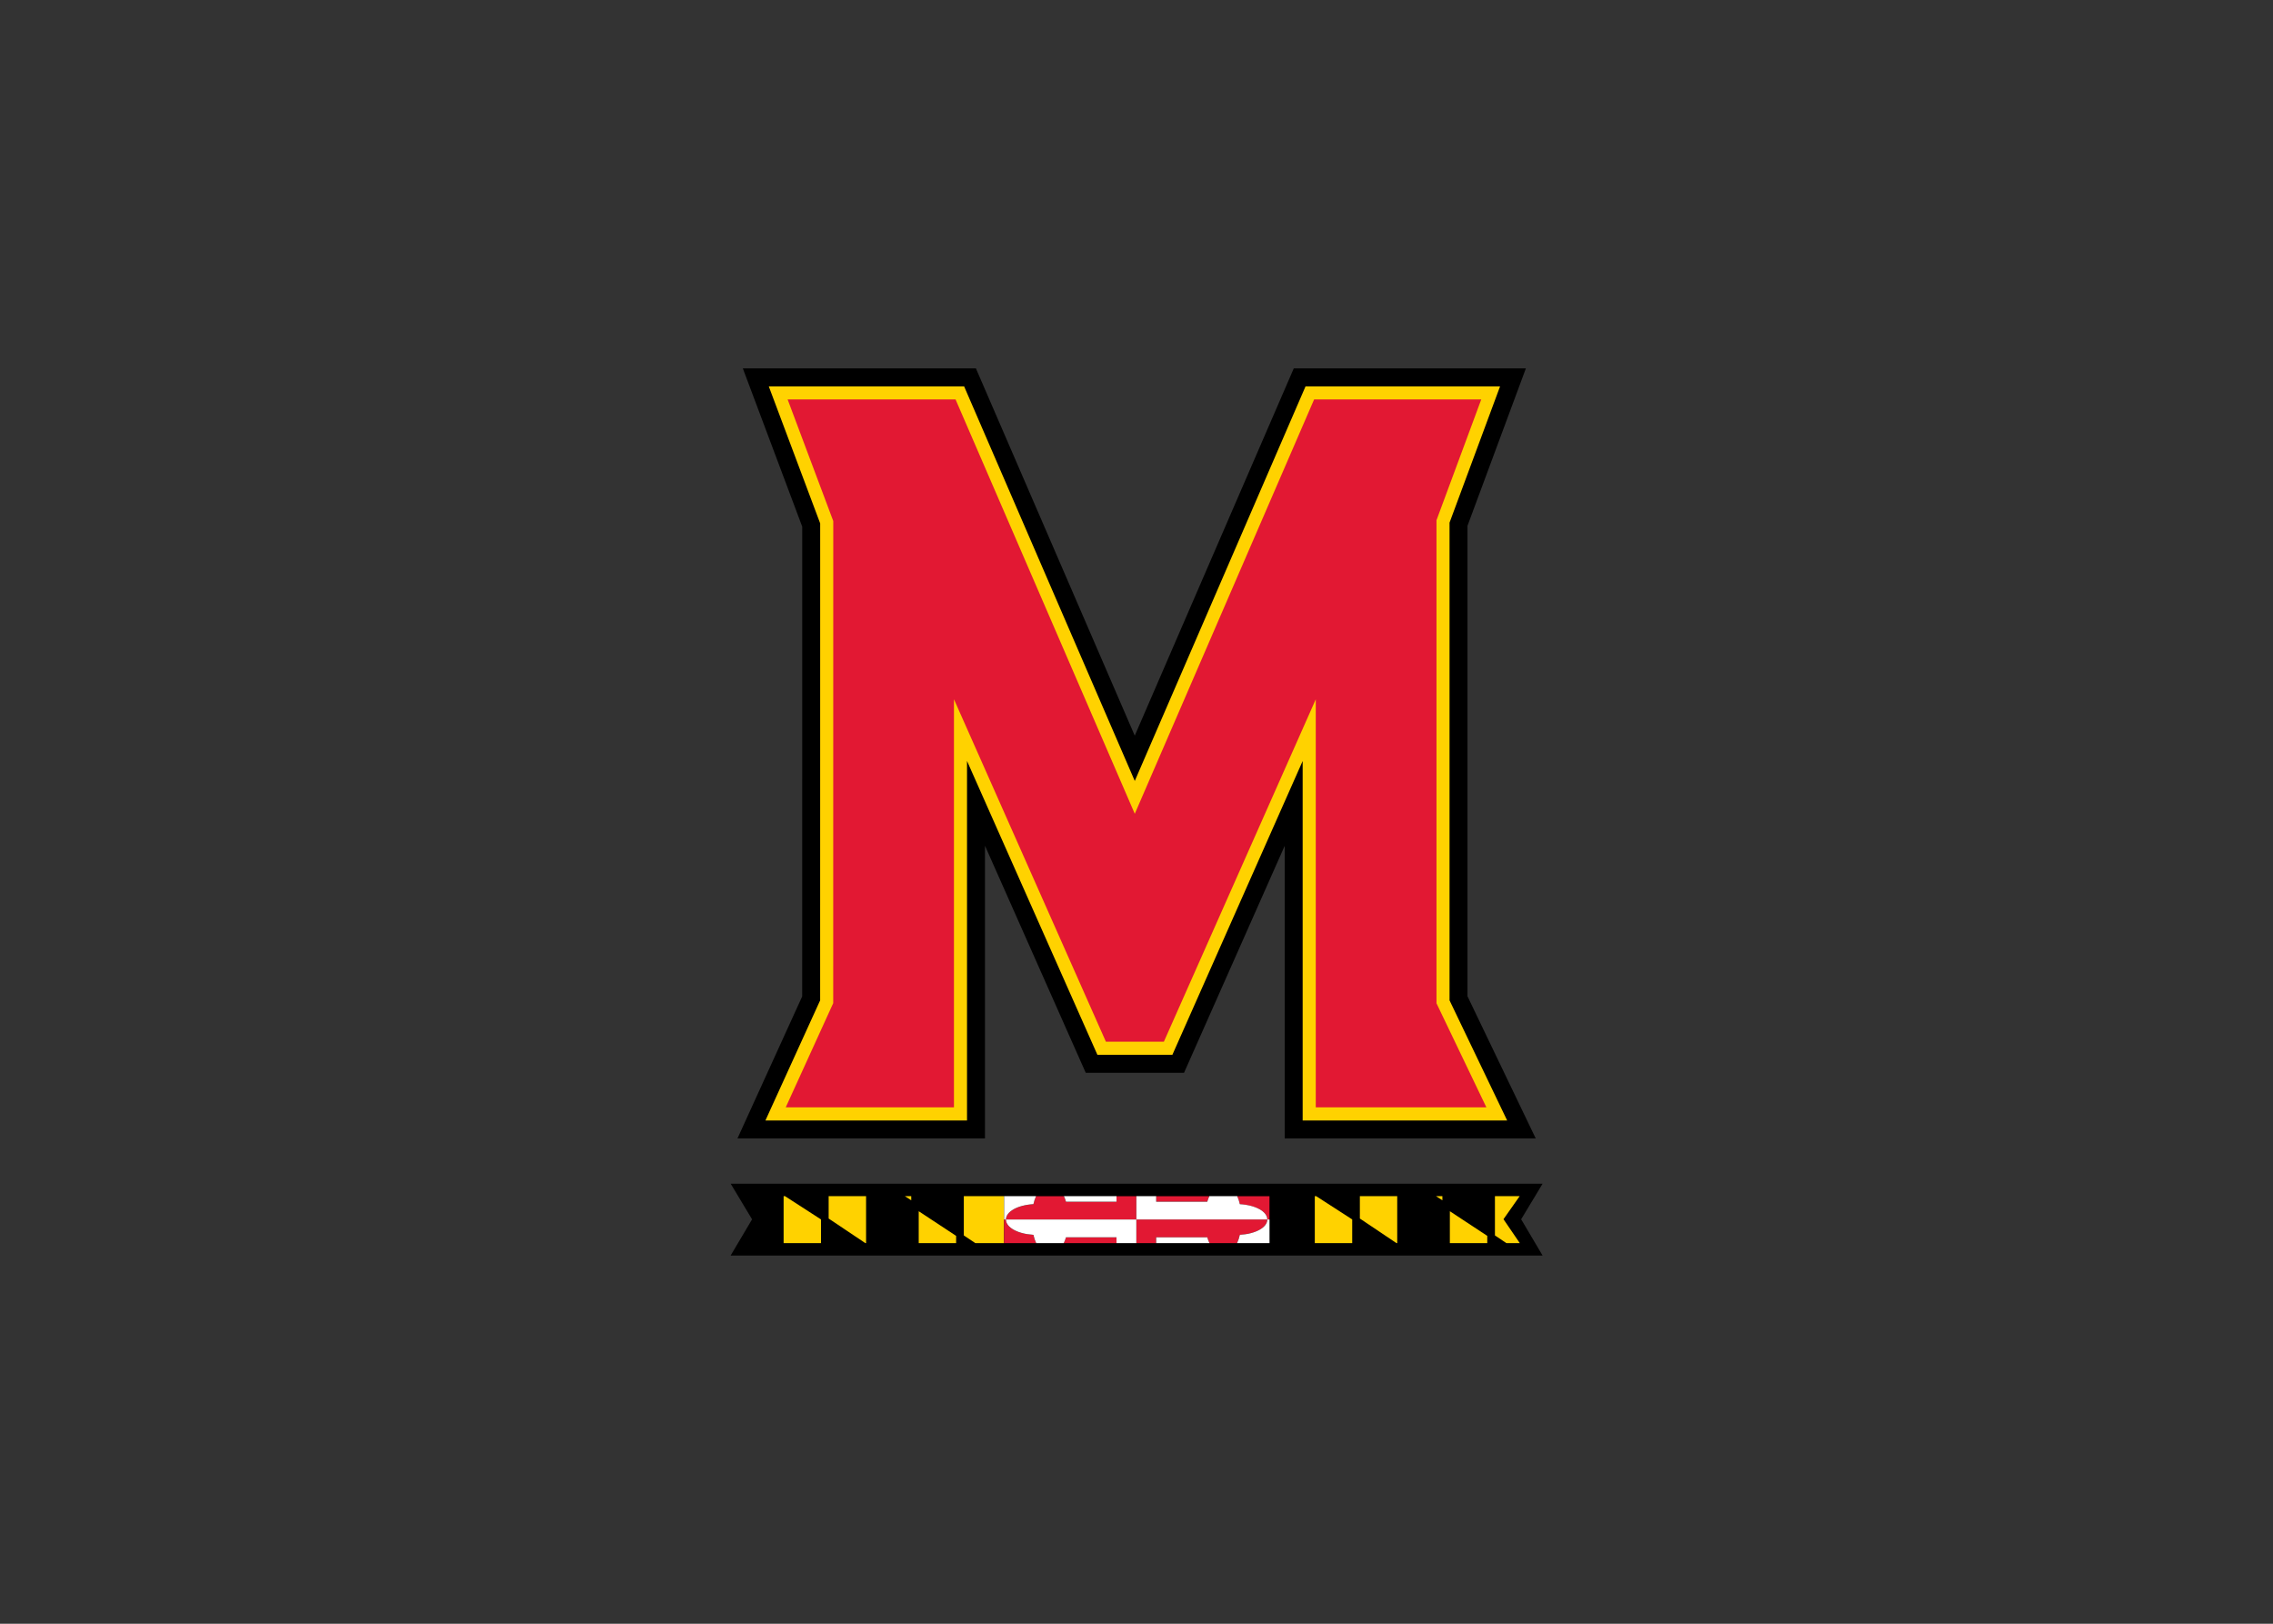 <svg clip-rule="evenodd" fill-rule="evenodd" stroke-linejoin="round" stroke-miterlimit="1.414" viewBox="0 0 560 400" xmlns="http://www.w3.org/2000/svg"><rect x="0" y="0" width="560" height="400" fill="#333333" stroke="none"/><g fill-rule="nonzero" transform="matrix(1.386 0 0 1.386 178.793 89.182)"><g transform="translate(0 -.005)"><path d="m3.041 1.137.004.002 10.558 28.132-.008 83.489-11.501 25.24h43.994v-52.022l17.908 40.352h17.478l17.893-40.337v52.007h44.618l-12.13-25.27v-83.606l10.38-27.983h-41.259l-28.264 65.275-28.237-65.279zm-2.16 144.915h.004l3.802 6.33-3.816 6.44h144.335l-3.81-6.45 3.81-6.32z"/><path d="m7.656 4.332-.002.004h.004zm.002.004 9.136 24.354-.006 84.771-9.728 21.349h35.835v-63.898l23.177 52.228h13.328l23.157-52.218v63.888h36.349l-10.24-21.349v-84.906l8.98-24.219h-34.579l-30.352 70.127-30.335-70.127zm2.635 143.925v8.35h6.647v-4.21l-6.405-4.14h-.24zm8.007 0v3.98l6.523 4.37h.129v-8.35zm13.545 0 1.136.74v-.74zm10.48 0v6.98l2.042 1.37h5.111l.01-8.35zm62.391 0v8.35h6.65v-4.21l-6.41-4.14zm8.01 0v3.98l6.51 4.37h.13v-8.35zm13.53 0 1.14.74v-.74zm10.479 0v6.98l2.04 1.37h2.38l-2.9-4.25 2.88-4.1zm-102.426 2.68v5.67h6.649v-1.29zm94.413 0v5.67h6.649v-1.29z" fill="#ffd200"/><path d="m11.006 6.649v.006l8.112 21.615-.008 85.691-8.44 18.519h29.903v-72.536l27.009 60.867h10.304l27-60.855v72.524h30.329l-8.869-18.499v-85.852l7.959-21.479-29.709-.001-31.881 73.652-31.861-73.652-29.848.001zm44.156 141.625c-.199.42-.357.9-.467 1.42-2.831.17-4.88 1.32-4.886 2.71h23.181v-4.13h-3.527v.98h-8.979c-.099-.35-.228-.68-.369-.98zm17.828 4.13v4.21h3.523v-1.04h9.082c.103.38.24.72.392 1.04h4.901c.21-.44.378-.93.496-1.47 2.836-.18 4.884-1.32 4.884-2.73v-.01zm23.278 0h.391v-4.13h-5.744c.198.42.356.9.469 1.42 2.83.17 4.875 1.32 4.884 2.71zm-46.459 0h-.329l-.005 4.21h5.714c-.21-.44-.378-.93-.494-1.47-2.836-.18-4.886-1.32-4.886-2.73zm26.704-4.13v.98h9.082c.097-.35.225-.68.369-.98h-9.449zm-16.029 7.3c-.104.38-.241.72-.392 1.04h9.371v-1.04z" fill="#e21833"/></g><path d="m49.49 148.259-.005 4.14h.329c.006-1.397 2.054-2.549 4.885-2.719.11-.517.269-.995.468-1.421zm.324 4.14c0 .001-.001.002-.001.009 0 1.402 2.05 2.55 4.886 2.724.116.542.284 1.037.494 1.474h4.902c.152-.319.289-.664.393-1.038h8.978v1.038h3.528v-4.207h-23.181zm23.181 0h23.279c-.009-1.393-2.053-2.549-4.884-2.719-.113-.517-.271-.995-.469-1.421h-4.95c-.144.306-.272.631-.37.988h-9.081v-.988h-3.525zm23.279 0v.009c0 1.402-2.048 2.55-4.884 2.724-.118.542-.286 1.037-.496 1.474h5.772v-4.207zm-36.155-4.14c.141.306.27.631.369.988h8.979v-.988zm16.4 7.309v1.038h9.473c-.153-.32-.288-.665-.392-1.038z" fill="#fff"/></g></svg>
